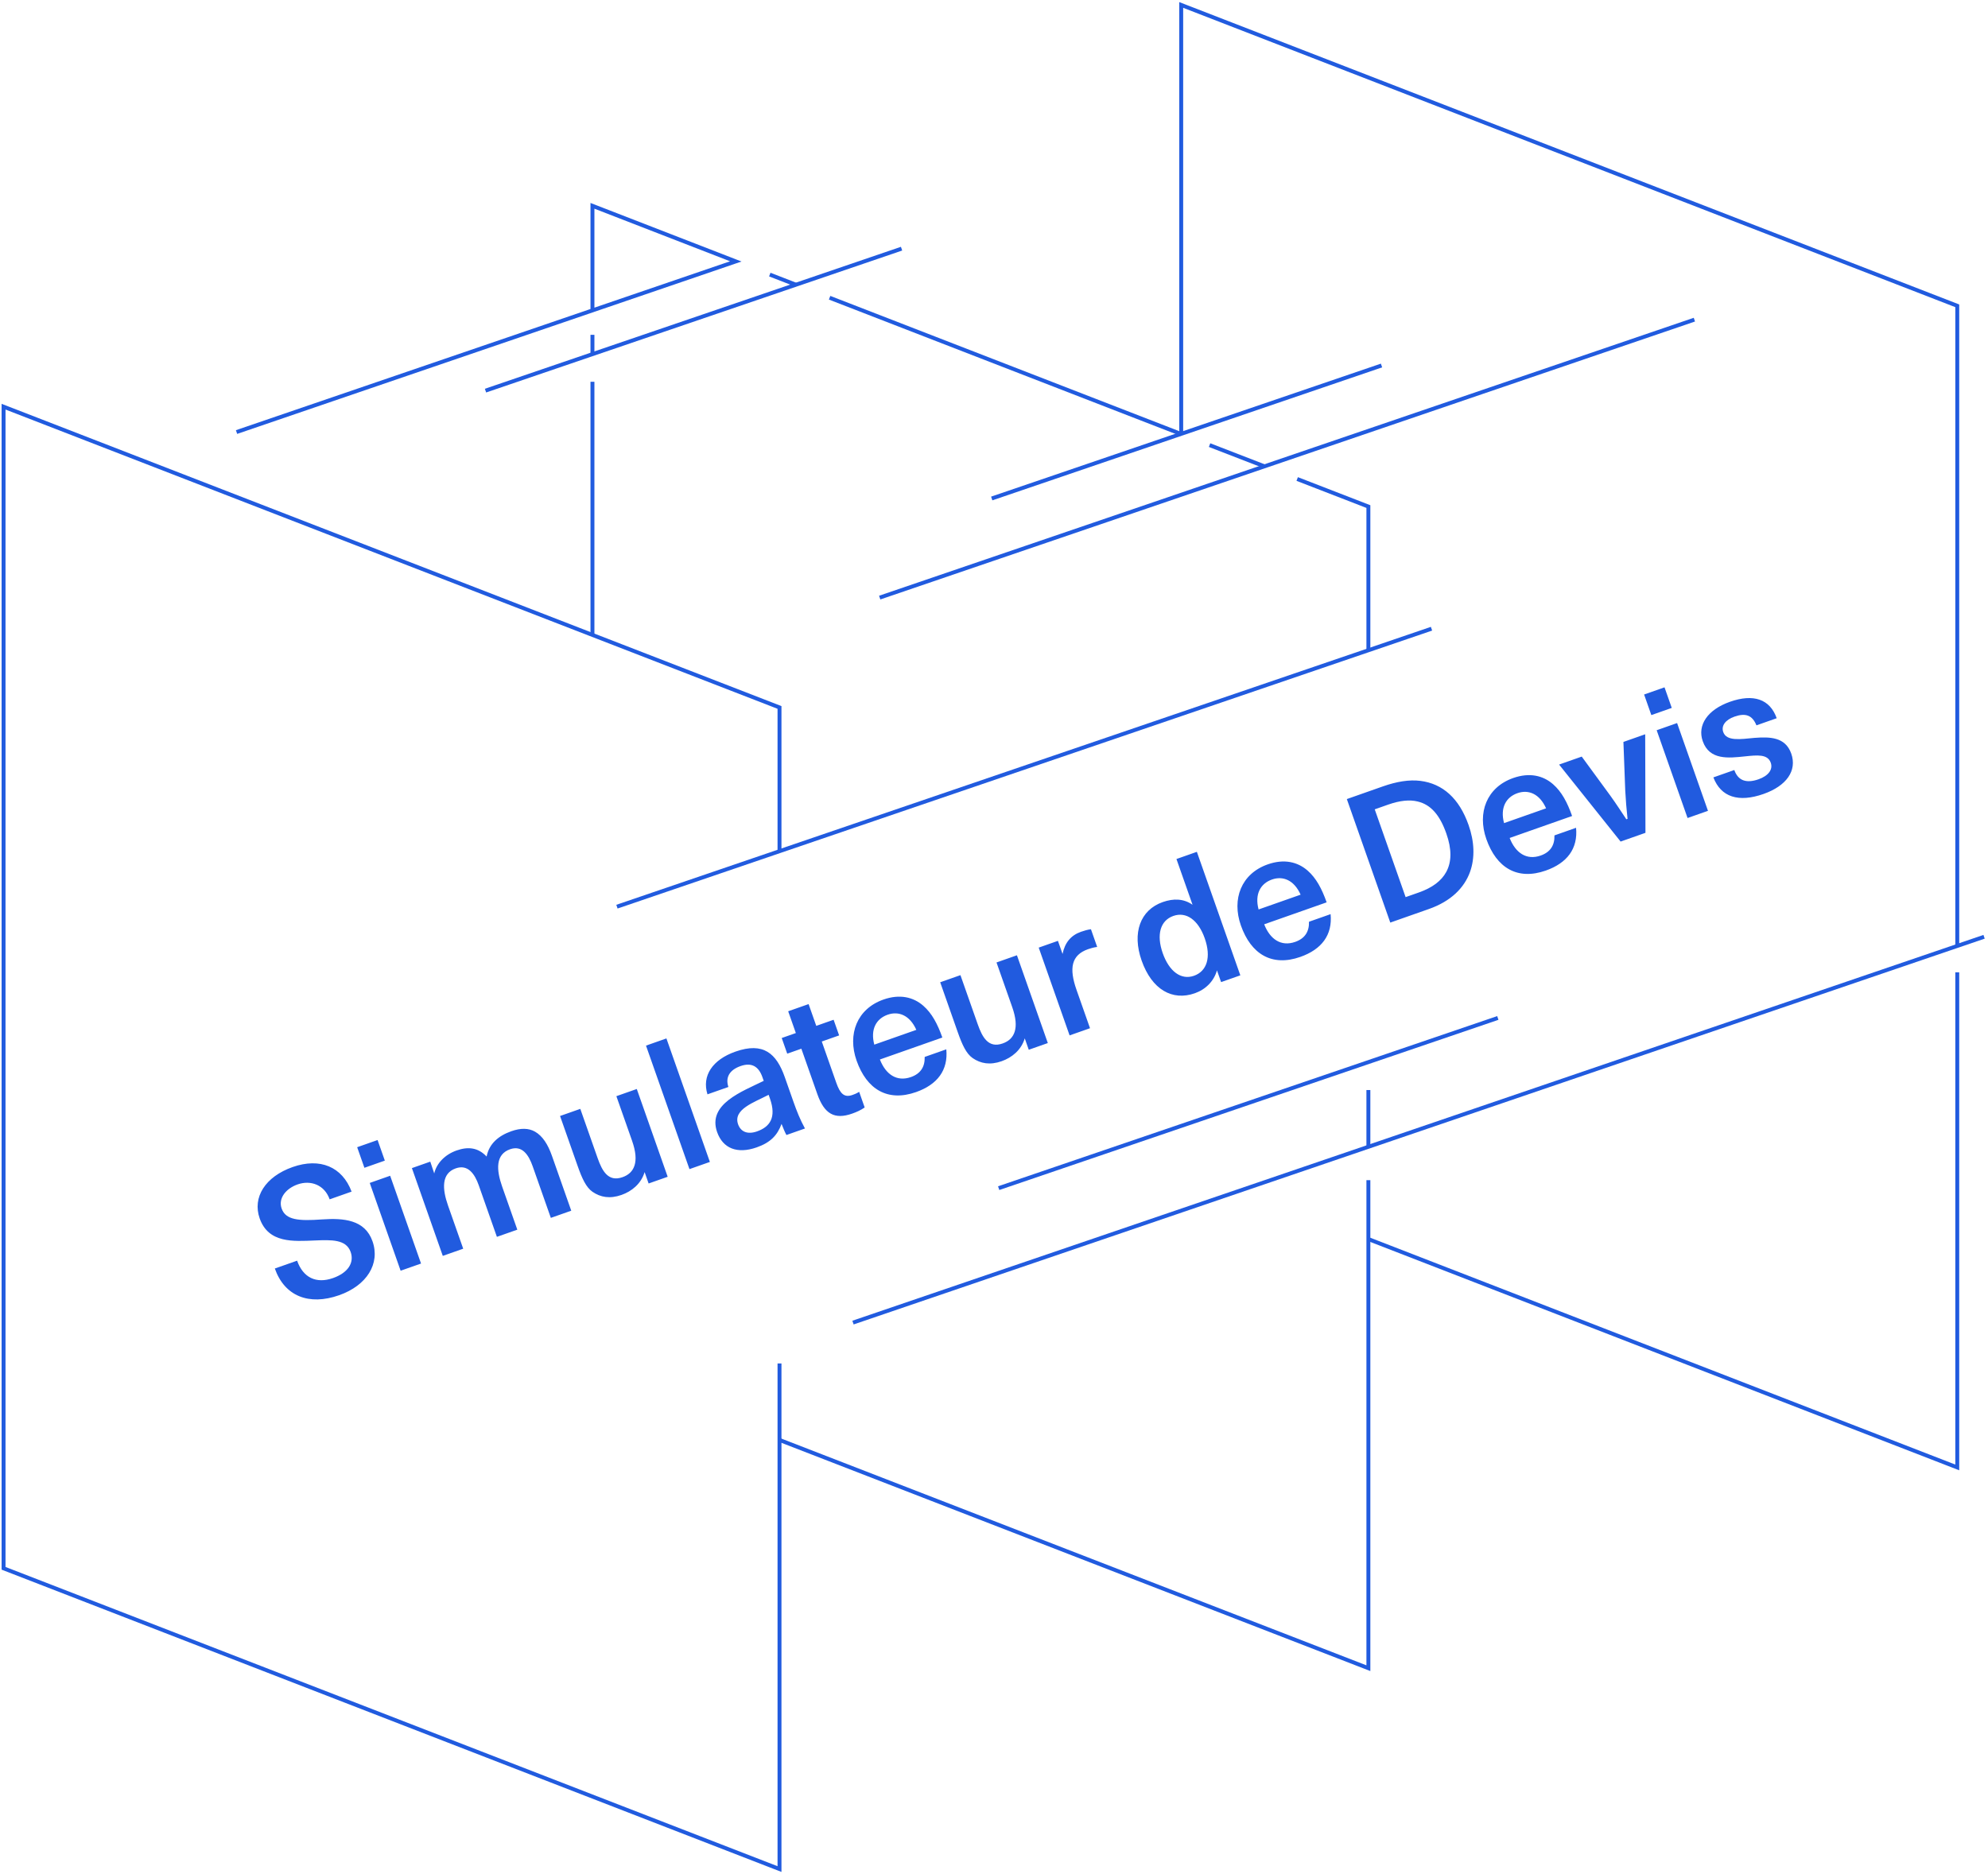 <svg width="507" height="478" viewBox="0 0 507 478" fill="none" xmlns="http://www.w3.org/2000/svg">
<path d="M198.797 347.773V476.74L0.909 400.026V103.734L198.797 180.448V217.082" stroke="#215BDF" stroke-miterlimit="10"/>
<path d="M348.979 301.027V425.504L198.797 367.291" stroke="#215BDF" stroke-miterlimit="10"/>
<path d="M348.979 278.035V292.497" stroke="#215BDF" stroke-miterlimit="10"/>
<path d="M330.825 122.178L348.979 129.211V165.873" stroke="#215BDF" stroke-miterlimit="10"/>
<path d="M308.479 113.535L322.495 118.958" stroke="#215BDF" stroke-miterlimit="10"/>
<path d="M211.574 75.942L301.244 110.712" stroke="#215BDF" stroke-miterlimit="10"/>
<path d="M196.32 70.037L203.019 72.636" stroke="#215BDF" stroke-miterlimit="10"/>
<path d="M499.161 248.012V374.296L348.979 316.054" stroke="#215BDF" stroke-miterlimit="10"/>
<path d="M301.245 110.711V1.261L499.161 78.003V241.26" stroke="#215BDF" stroke-miterlimit="10"/>
<path d="M217.541 337.351L506 238.944" stroke="#215BDF" stroke-miterlimit="10"/>
<path d="M157.339 231.262L365.078 160.366" stroke="#215BDF" stroke-miterlimit="10"/>
<path d="M224.352 152.429L432.118 81.533" stroke="#215BDF" stroke-miterlimit="10"/>
<path d="M254.692 303.061L381.992 259.648" stroke="#215BDF" stroke-miterlimit="10"/>
<path d="M252.92 127.149L352.328 93.227" stroke="#215BDF" stroke-miterlimit="10"/>
<path d="M151.092 97.38V161.948" stroke="#215BDF" stroke-miterlimit="10"/>
<path d="M151.092 85.402V90.147" stroke="#215BDF" stroke-miterlimit="10"/>
<path d="M60.324 110.202L187.652 66.676L151.092 52.497V79.019" stroke="#215BDF" stroke-miterlimit="10"/>
<path d="M123.818 99.638L229.925 63.428" stroke="#215BDF" stroke-miterlimit="10"/>
<path d="M75.773 321.56L70.089 323.559C72.577 330.632 78.801 333.075 86.481 330.373C93.554 327.885 97.012 322.328 94.997 316.6C93.058 311.09 87.639 310.656 82.117 311.038C76.217 311.456 72.867 311.22 71.829 308.269C70.897 305.622 72.951 303.144 75.902 302.106C79.243 300.931 82.771 302.225 84.069 305.914L89.666 303.944C87.292 297.611 81.622 295.217 74.636 297.675C67.65 300.133 64.332 305.396 66.225 310.777C68.47 317.156 74.819 316.629 80.3 316.407C84.53 316.235 88.281 316.086 89.426 319.34C90.403 322.118 88.714 324.662 84.939 325.991C80.643 327.502 77.3 325.899 75.773 321.56ZM99.502 299.899L94.295 301.731L102.172 324.121L107.379 322.289L99.502 299.899ZM96.296 290.786L91.089 292.618L92.936 297.869L98.143 296.037L96.296 290.786ZM109.734 296.299L105.048 297.947L112.925 320.338L118.133 318.506L114.255 307.484C112.759 303.232 112.548 299.307 116.237 298.01C119.318 296.926 121.06 299.385 122.099 302.335L126.724 315.483L131.931 313.651L128.054 302.63C126.558 298.377 126.347 294.453 130.079 293.14C133.16 292.056 134.816 294.545 135.854 297.496L140.48 310.644L145.687 308.812L140.756 294.796C139.718 291.845 138.345 289.744 136.45 288.655C134.805 287.722 132.797 287.697 130.41 288.537C127.156 289.682 124.745 291.7 124.101 294.999C121.924 292.693 119.388 292.414 116.438 293.453C113.487 294.491 111.341 296.709 110.744 299.308L109.734 296.299ZM164.396 298.963L165.418 301.87L170.278 300.16L162.401 277.769L157.194 279.601L161.194 290.97C162.171 293.747 162.291 295.753 161.836 297.23C161.38 298.707 160.363 299.699 158.758 300.263C155.113 301.546 153.567 298.676 152.407 295.378L147.995 282.838L142.831 284.655L147.304 297.369C148.449 300.623 149.475 302.847 151.094 303.984C153.154 305.404 155.547 305.83 158.498 304.792C161.102 303.876 163.5 301.96 164.396 298.963ZM169.957 264.871L164.75 266.703L175.833 298.206L181.04 296.374L169.957 264.871ZM200.559 289.507L205.289 287.843C204.043 285.55 203.208 283.454 202.338 280.981L200.14 274.732C198.018 268.701 194.681 265.73 187.564 268.234C181.706 270.295 178.951 274.385 180.427 279.132L185.764 277.254C184.952 274.809 186.041 272.914 188.862 271.922C191.639 270.945 193.46 271.962 194.437 274.74L194.773 275.694C189.333 278.388 180.365 281.592 182.884 288.752C184.35 292.917 187.997 294.414 192.988 292.658C196.502 291.422 198.247 289.589 199.319 286.676C199.775 287.832 200.123 288.685 200.559 289.507ZM196.025 279.252L196.36 280.207C198.07 285.067 196.32 287.438 193.066 288.583C190.636 289.438 188.906 288.681 188.235 286.772C186.891 282.953 192.318 281.19 196.025 279.252ZM201.011 257.944L202.965 263.498L199.363 264.765L200.768 268.757L204.37 267.49L208.446 279.076C210.232 284.153 212.846 285.623 217.315 284.05C218.487 283.638 219.454 283.2 220.519 282.484L219.115 278.492C218.351 278.956 217.874 279.124 217.397 279.292C215.314 280.024 214.264 278.98 213.286 276.203L209.577 265.658L214.003 264.101L212.598 260.109L208.172 261.666L206.218 256.112L201.011 257.944ZM218.455 270.532C221.035 277.865 226.37 281.108 233.617 278.559C239.041 276.651 241.846 272.982 241.336 267.651L235.825 269.59C235.897 272.149 234.747 273.87 232.317 274.725C228.672 276.007 225.875 274.017 224.401 270.244L240.326 264.641C239.105 261.17 237.663 258.459 235.478 256.545C232.939 254.318 229.478 253.488 225.312 254.953C218.543 257.335 216.089 263.806 218.455 270.532ZM233.689 262.685L222.971 266.456C221.931 262.531 223.472 259.843 226.38 258.82C229.2 257.828 232.042 258.974 233.689 262.685ZM261.343 264.854L262.366 267.762L267.226 266.052L259.348 243.661L254.141 245.493L258.141 256.862C259.118 259.639 259.238 261.645 258.783 263.122C258.327 264.599 257.311 265.59 255.705 266.155C252.06 267.438 250.514 264.568 249.354 261.27L244.942 248.73L239.778 250.546L244.251 263.26C245.396 266.515 246.422 268.738 248.041 269.875C250.102 271.296 252.495 271.722 255.445 270.684C258.049 269.768 260.447 267.852 261.343 264.854ZM269.806 239.982L264.903 241.707L272.78 264.098L277.987 262.266L274.537 252.459C272.629 247.035 273.183 243.621 277.479 242.11C278.174 241.866 278.927 241.649 279.812 241.533L278.224 237.02C277.426 237.106 276.412 237.414 275.675 237.673C273.114 238.574 271.574 240.433 270.982 243.323L269.806 239.982ZM291.148 245.006C293.758 252.426 298.986 255.365 304.714 253.35C307.491 252.373 309.581 250.273 310.364 247.51L311.418 250.504L316.321 248.779L305.237 217.276L300.03 219.108L304.137 230.781C301.87 229.189 299.265 229.13 296.531 230.092C290.803 232.107 288.659 237.933 291.148 245.006ZM296.528 243.113C294.88 238.426 295.896 234.801 299.238 233.626C302.535 232.466 305.598 234.655 307.247 239.342C308.941 244.158 307.807 247.727 304.509 248.887C301.211 250.047 298.177 247.799 296.528 243.113ZM316.462 236.051C319.042 243.384 324.377 246.627 331.623 244.078C337.048 242.17 339.853 238.501 339.343 233.17L333.832 235.109C333.903 237.668 332.753 239.389 330.323 240.244C326.678 241.526 323.881 239.536 322.408 235.763L338.333 230.16C337.111 226.689 335.67 223.978 333.485 222.064C330.946 219.837 327.484 219.007 323.318 220.472C316.549 222.854 314.096 229.325 316.462 236.051ZM331.695 228.204L320.977 231.975C319.938 228.05 321.479 225.362 324.386 224.339C327.207 223.347 330.048 224.493 331.695 228.204ZM352.682 200.584L343.483 203.82L354.566 235.323L364.416 231.858C370.014 229.889 373.406 226.501 374.895 222.417C376.203 218.788 376.003 214.615 374.537 210.45C372.14 203.637 367.946 199.895 362.232 199.175C359.374 198.815 356.153 199.362 352.682 200.584ZM361.859 227.638L358.474 228.828L350.597 206.438L354.025 205.232C357.019 204.178 359.517 203.933 361.548 204.438C364.951 205.24 367.221 207.952 368.855 212.595C370.275 216.631 370.226 219.818 368.843 222.401C367.6 224.691 365.287 226.432 361.859 227.638ZM379.063 214.026C381.643 221.36 386.978 224.603 394.224 222.054C399.648 220.145 402.454 216.476 401.944 211.145L396.433 213.084C396.504 215.644 395.354 217.365 392.924 218.22C389.279 219.502 386.482 217.512 385.008 213.739L400.934 208.136C399.712 204.665 398.271 201.953 396.086 200.04C393.547 197.812 390.085 196.982 385.919 198.448C379.15 200.829 376.697 207.3 379.063 214.026ZM394.296 206.18L383.578 209.951C382.539 206.025 384.08 203.338 386.987 202.315C389.808 201.322 392.649 202.468 394.296 206.18ZM403.389 192.984L397.618 195.015L413.306 214.658L419.641 212.429L419.574 187.29L414.02 189.244L414.487 201.661C414.615 204.103 414.814 206.471 415.072 208.867L414.768 208.974C413.426 206.959 412.142 204.973 410.712 202.989L403.389 192.984ZM427.709 184.428L422.502 186.26L430.379 208.651L435.586 206.819L427.709 184.428ZM424.503 175.316L419.296 177.148L421.143 182.398L426.35 180.566L424.503 175.316ZM442.302 196.41L436.964 198.288C438.881 203.319 443.386 204.758 449.764 202.513C455.622 200.452 458.351 196.566 456.825 192.227C455.313 187.931 451.312 187.925 447.462 188.207C443.83 188.558 440.319 189.11 439.479 186.724C438.914 185.118 440.038 183.601 442.338 182.792C445.159 181.8 446.886 182.411 447.947 185.012L453.111 183.196C451.386 178.292 447.144 176.908 441.199 178.999C435.471 181.014 432.816 184.972 434.251 189.051C435.976 193.954 440.84 193.365 444.979 192.932C448.131 192.604 450.803 192.298 451.597 194.554C452.207 196.29 450.968 197.896 448.495 198.766C445.327 199.881 443.248 199.1 442.302 196.41Z" fill="#215BDF"/>
</svg>
